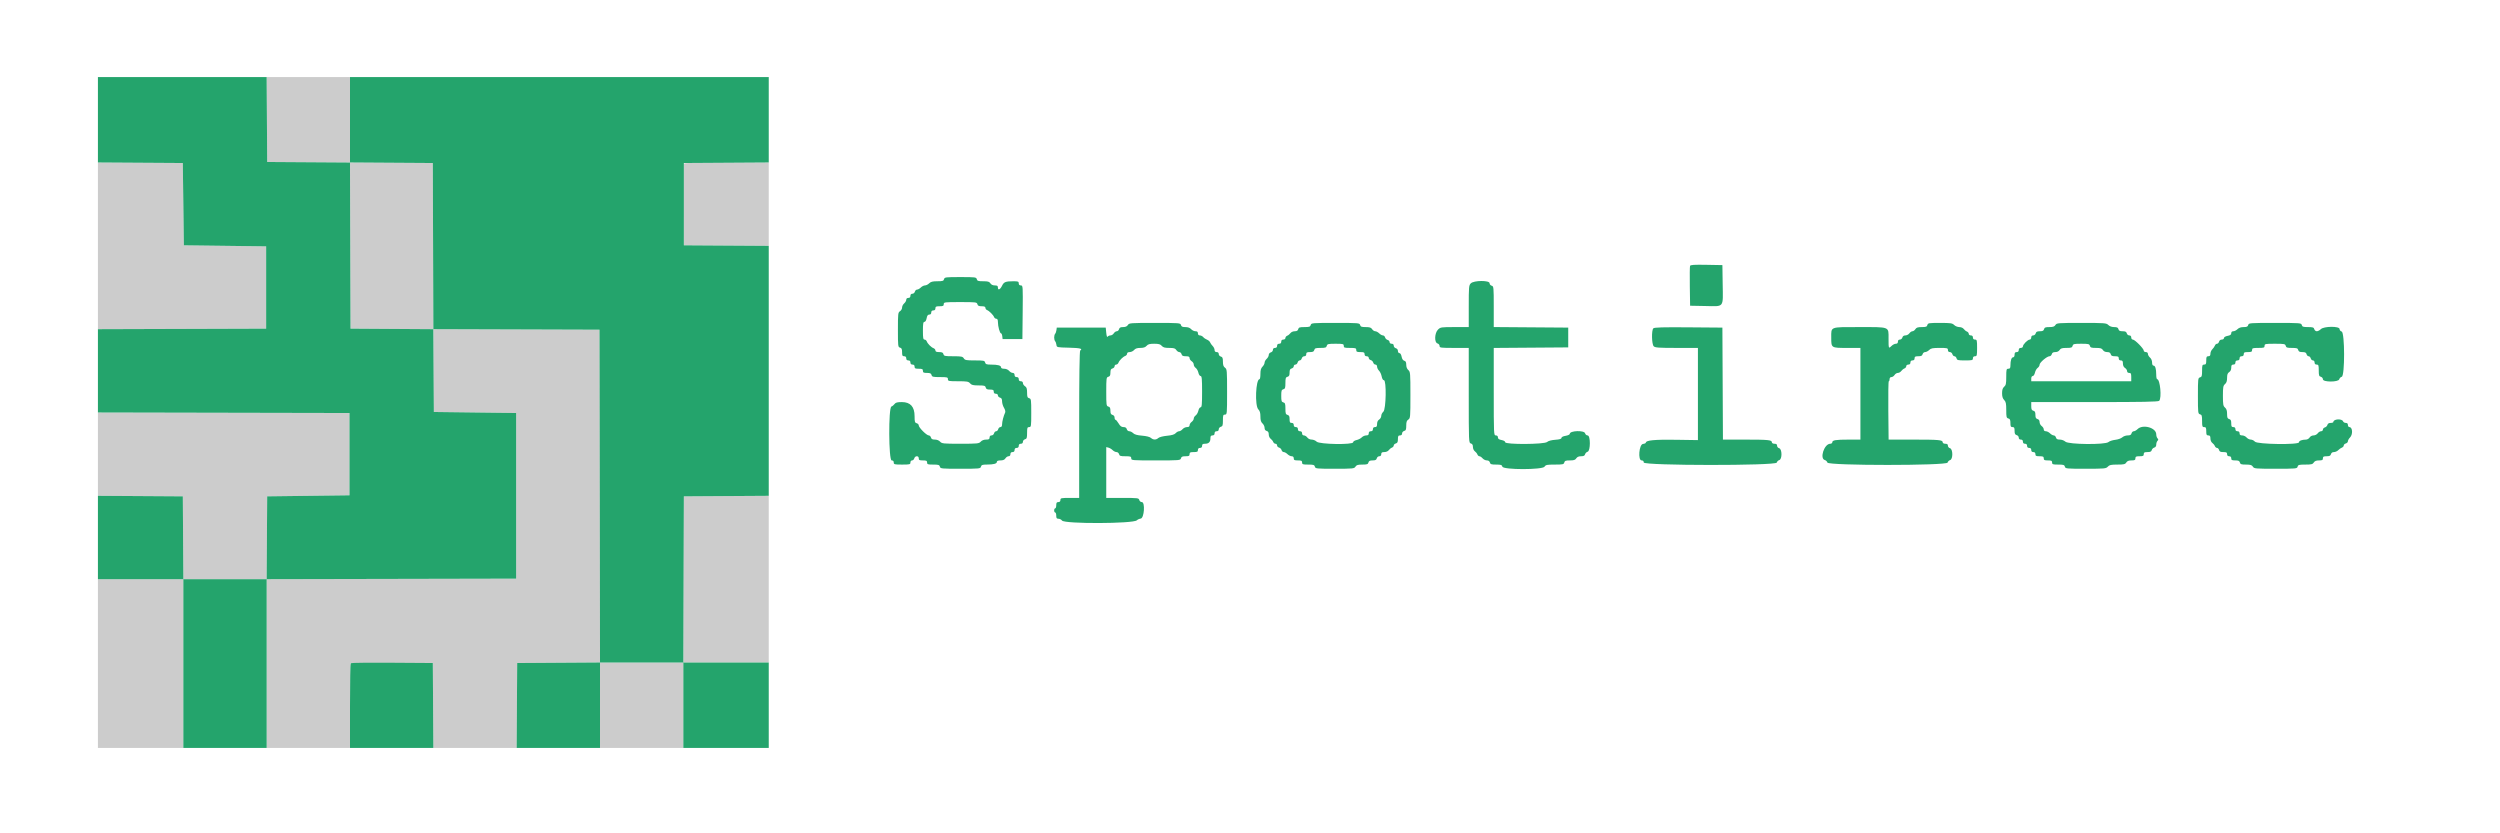 <?xml version="1.0" encoding="UTF-8"?>
<svg xmlns="http://www.w3.org/2000/svg" xmlns:xlink="http://www.w3.org/1999/xlink" id="svg" version="1.1" width="400" height="133.333" viewBox="0, 0, 400,133.333">
    <g id="svgg">
        <path id="path0" d="M42.706 19.125 L 42.750 25.917 49.374 25.960 L 55.998 26.004 56.041 39.294 L 56.083 52.583 62.706 52.627 L 69.330 52.670 69.373 59.294 L 69.417 65.917 76.000 66.000 L 82.583 66.083 82.583 79.333 L 82.583 92.583 62.623 92.626 L 42.663 92.668 42.706 86.042 L 42.750 79.417 49.333 79.333 L 55.917 79.250 55.917 72.667 L 55.917 66.083 35.792 66.041 L 15.667 65.999 15.667 72.664 L 15.667 79.330 22.458 79.373 L 29.250 79.417 29.294 86.042 L 29.337 92.667 22.502 92.667 L 15.667 92.667 15.667 106.167 L 15.667 119.667 22.500 119.667 L 29.333 119.667 29.333 106.167 L 29.333 92.667 36.000 92.667 L 42.667 92.667 42.667 106.167 L 42.667 119.667 49.331 119.667 L 55.996 119.667 56.040 112.875 L 56.083 106.083 62.667 106.083 L 69.250 106.083 69.294 112.875 L 69.337 119.667 76.000 119.667 L 82.663 119.667 82.706 112.875 L 82.750 106.083 89.375 106.040 L 96.000 105.996 96.000 112.831 L 96.000 119.667 102.667 119.667 L 109.333 119.667 109.333 112.833 L 109.333 106.000 116.167 106.000 L 123.000 106.000 123.000 92.665 L 123.000 79.330 116.208 79.373 L 109.417 79.417 109.374 92.708 L 109.331 106.000 102.666 106.000 L 96.001 106.000 95.959 79.375 L 95.917 52.750 82.626 52.707 L 69.335 52.665 69.293 39.374 L 69.250 26.083 62.625 26.040 L 56.000 25.996 56.000 19.165 L 56.000 12.333 49.331 12.333 L 42.663 12.333 42.706 19.125 M15.667 39.332 L 15.667 52.669 29.125 52.626 L 42.583 52.583 42.583 46.000 L 42.583 39.417 36.000 39.333 L 29.417 39.250 29.333 32.667 L 29.250 26.083 22.458 26.040 L 15.667 25.996 15.667 39.332 M109.409 26.209 C 109.365 26.324,109.349 29.305,109.373 32.834 L 109.417 39.250 116.208 39.294 L 123.000 39.337 123.000 32.669 L 123.000 26.000 116.245 26.000 C 110.986 26.000,109.472 26.046,109.409 26.209 " stroke="none" fill="#cccccc" fill-rule="evenodd" />
        <path id="path1" d="M15.667 19.165 L 15.667 25.996 22.458 26.040 L 29.250 26.083 29.333 32.667 L 29.417 39.250 36.000 39.333 L 42.583 39.417 42.583 46.000 L 42.583 52.583 29.125 52.626 L 15.667 52.669 15.667 59.334 L 15.667 65.999 35.792 66.041 L 55.917 66.083 55.917 72.667 L 55.917 79.250 49.333 79.333 L 42.750 79.417 42.706 86.042 L 42.663 92.667 36.000 92.667 L 29.337 92.667 29.294 86.042 L 29.250 79.417 22.458 79.373 L 15.667 79.330 15.667 85.998 L 15.667 92.667 22.500 92.667 L 29.333 92.667 29.333 106.167 L 29.333 119.667 36.000 119.667 L 42.667 119.667 42.667 106.167 L 42.667 92.668 62.625 92.626 L 82.583 92.583 82.583 79.333 L 82.583 66.083 76.000 66.000 L 69.417 65.917 69.373 59.291 L 69.330 52.665 82.623 52.707 L 95.917 52.750 95.959 79.373 L 96.001 105.996 89.376 106.040 L 82.750 106.083 82.706 112.875 L 82.663 119.667 89.331 119.667 L 96.000 119.667 96.000 112.833 L 96.000 106.000 102.667 106.000 L 109.333 106.000 109.333 112.833 L 109.333 119.667 116.167 119.667 L 123.000 119.667 123.000 112.833 L 123.000 106.000 116.166 106.000 L 109.331 106.000 109.374 92.708 L 109.417 79.417 116.208 79.373 L 123.000 79.330 123.000 59.333 L 123.000 39.337 116.208 39.294 L 109.417 39.250 109.417 32.667 L 109.417 26.083 116.208 26.040 L 123.000 25.996 123.000 19.165 L 123.000 12.333 89.500 12.333 L 56.000 12.333 56.000 19.169 L 56.000 26.004 49.375 25.960 L 42.750 25.917 42.706 19.125 L 42.663 12.333 29.165 12.333 L 15.667 12.333 15.667 19.165 M69.293 39.377 L 69.335 52.670 62.709 52.627 L 56.083 52.583 56.041 39.290 L 55.998 25.996 62.624 26.040 L 69.250 26.083 69.293 39.377 M270.409 42.543 C 270.363 42.663,270.346 44.146,270.371 45.839 L 270.417 48.917 272.851 48.963 C 275.923 49.021,275.686 49.318,275.629 45.478 L 275.583 42.417 273.038 42.371 C 271.062 42.335,270.474 42.373,270.409 42.543 M151.048 44.667 C 150.974 44.952,150.821 45.000,149.981 45.000 C 149.222 45.000,148.924 45.076,148.667 45.333 C 148.483 45.517,148.183 45.667,148.000 45.667 C 147.817 45.667,147.517 45.817,147.333 46.000 C 147.150 46.183,146.880 46.333,146.734 46.333 C 146.588 46.333,146.430 46.483,146.382 46.667 C 146.333 46.851,146.154 47.000,145.981 47.000 C 145.778 47.000,145.667 47.118,145.667 47.333 C 145.667 47.556,145.556 47.667,145.333 47.667 C 145.125 47.667,145.000 47.778,145.000 47.963 C 145.000 48.126,144.850 48.388,144.667 48.545 C 144.483 48.702,144.333 49.000,144.333 49.208 C 144.333 49.416,144.183 49.680,144.000 49.795 C 143.688 49.989,143.667 50.183,143.667 52.767 C 143.667 55.391,143.684 55.536,144.000 55.618 C 144.261 55.687,144.333 55.846,144.333 56.353 C 144.333 56.889,144.391 57.000,144.667 57.000 C 144.889 57.000,145.000 57.111,145.000 57.333 C 145.000 57.556,145.111 57.667,145.333 57.667 C 145.556 57.667,145.667 57.778,145.667 58.000 C 145.667 58.222,145.778 58.333,146.000 58.333 C 146.222 58.333,146.333 58.444,146.333 58.667 C 146.333 58.944,146.444 59.000,147.000 59.000 C 147.556 59.000,147.667 59.056,147.667 59.333 C 147.667 59.609,147.778 59.667,148.314 59.667 C 148.821 59.667,148.980 59.739,149.048 60.000 C 149.126 60.296,149.276 60.333,150.401 60.333 C 151.556 60.333,151.667 60.363,151.667 60.667 C 151.667 60.977,151.778 61.000,153.296 61.000 C 154.720 61.000,154.962 61.042,155.211 61.333 C 155.441 61.602,155.703 61.667,156.562 61.667 C 157.488 61.667,157.639 61.711,157.715 62.000 C 157.782 62.255,157.942 62.333,158.401 62.333 C 158.889 62.333,159.000 62.395,159.000 62.667 C 159.000 62.889,159.111 63.000,159.333 63.000 C 159.527 63.000,159.667 63.111,159.667 63.266 C 159.667 63.412,159.817 63.570,160.000 63.618 C 160.244 63.682,160.334 63.846,160.334 64.228 C 160.335 64.515,160.473 64.975,160.641 65.250 C 160.815 65.535,160.895 65.858,160.827 66.000 C 160.578 66.520,160.333 67.457,160.333 67.887 C 160.333 68.184,160.245 68.333,160.068 68.333 C 159.922 68.333,159.763 68.483,159.715 68.667 C 159.667 68.850,159.517 69.000,159.382 69.000 C 159.246 69.000,159.096 69.150,159.048 69.333 C 159.000 69.518,158.821 69.667,158.647 69.667 C 158.444 69.667,158.333 69.785,158.333 70.000 C 158.333 70.267,158.222 70.333,157.776 70.333 C 157.430 70.333,157.104 70.460,156.917 70.667 C 156.637 70.976,156.403 71.000,153.667 71.000 C 150.930 71.000,150.697 70.976,150.417 70.667 C 150.234 70.464,149.903 70.333,149.577 70.333 C 149.179 70.333,149.016 70.246,148.952 70.000 C 148.904 69.817,148.745 69.667,148.599 69.667 C 148.254 69.667,147.000 68.413,147.000 68.068 C 147.000 67.922,146.850 67.763,146.667 67.715 C 146.379 67.640,146.333 67.488,146.333 66.594 C 146.333 65.075,145.666 64.333,144.297 64.333 C 143.575 64.333,143.301 64.405,143.134 64.636 C 143.015 64.802,142.785 64.988,142.625 65.047 C 142.140 65.228,142.180 73.667,142.667 73.667 C 142.889 73.667,143.000 73.778,143.000 74.000 C 143.000 74.306,143.111 74.333,144.333 74.333 C 145.556 74.333,145.667 74.306,145.667 74.000 C 145.667 73.806,145.778 73.667,145.932 73.667 C 146.078 73.667,146.237 73.517,146.285 73.333 C 146.333 73.149,146.512 73.000,146.686 73.000 C 146.889 73.000,147.000 73.118,147.000 73.333 C 147.000 73.611,147.111 73.667,147.667 73.667 C 148.222 73.667,148.333 73.722,148.333 74.000 C 148.333 74.296,148.444 74.333,149.314 74.333 C 150.154 74.333,150.307 74.381,150.382 74.667 C 150.465 74.985,150.609 75.000,153.667 75.000 C 156.724 75.000,156.868 74.985,156.952 74.667 C 157.024 74.388,157.180 74.333,157.894 74.331 C 158.985 74.328,159.500 74.189,159.500 73.897 C 159.500 73.745,159.698 73.667,160.082 73.667 C 160.483 73.667,160.728 73.563,160.872 73.333 C 160.987 73.150,161.212 73.000,161.373 73.000 C 161.556 73.000,161.667 72.874,161.667 72.667 C 161.667 72.444,161.778 72.333,162.000 72.333 C 162.222 72.333,162.333 72.222,162.333 72.000 C 162.333 71.778,162.444 71.667,162.667 71.667 C 162.889 71.667,163.000 71.556,163.000 71.333 C 163.000 71.111,163.111 71.000,163.333 71.000 C 163.549 71.000,163.667 70.889,163.667 70.686 C 163.667 70.512,163.816 70.333,164.000 70.285 C 164.283 70.211,164.333 70.058,164.333 69.266 C 164.333 68.444,164.373 68.333,164.667 68.333 C 164.984 68.333,165.000 68.222,165.000 66.068 C 165.000 63.942,164.979 63.797,164.667 63.715 C 164.391 63.643,164.333 63.488,164.333 62.815 C 164.333 62.183,164.259 61.957,164.000 61.795 C 163.817 61.680,163.667 61.455,163.667 61.293 C 163.667 61.111,163.540 61.000,163.333 61.000 C 163.111 61.000,163.000 60.889,163.000 60.667 C 163.000 60.444,162.889 60.333,162.667 60.333 C 162.444 60.333,162.333 60.222,162.333 60.000 C 162.333 59.792,162.222 59.667,162.037 59.667 C 161.874 59.667,161.612 59.517,161.455 59.333 C 161.287 59.137,160.964 59.000,160.668 59.000 C 160.352 59.000,160.167 58.915,160.167 58.769 C 160.167 58.478,159.651 58.339,158.561 58.336 C 157.847 58.334,157.691 58.278,157.618 58.000 C 157.539 57.697,157.391 57.667,155.972 57.667 C 154.594 57.667,154.389 57.628,154.205 57.333 C 154.023 57.041,153.817 57.000,152.518 57.000 C 151.179 57.000,151.031 56.968,150.952 56.667 C 150.885 56.411,150.724 56.333,150.266 56.333 C 149.839 56.333,149.667 56.260,149.667 56.078 C 149.667 55.938,149.535 55.775,149.375 55.716 C 149.000 55.579,148.421 55.000,148.284 54.625 C 148.225 54.465,148.062 54.333,147.922 54.333 C 147.713 54.333,147.667 54.078,147.667 52.917 C 147.667 51.788,147.716 51.500,147.909 51.500 C 148.054 51.500,148.195 51.266,148.261 50.917 C 148.340 50.495,148.457 50.333,148.685 50.333 C 148.889 50.333,149.000 50.216,149.000 50.000 C 149.000 49.778,149.111 49.667,149.333 49.667 C 149.556 49.667,149.667 49.556,149.667 49.333 C 149.667 49.056,149.778 49.000,150.333 49.000 C 150.889 49.000,151.000 48.944,151.000 48.667 C 151.000 48.347,151.111 48.333,153.647 48.333 C 156.154 48.333,156.299 48.351,156.382 48.667 C 156.448 48.922,156.609 49.000,157.068 49.000 C 157.494 49.000,157.667 49.073,157.667 49.255 C 157.667 49.396,157.787 49.557,157.933 49.613 C 158.277 49.745,158.922 50.390,159.054 50.733 C 159.110 50.880,159.271 51.000,159.411 51.000 C 159.588 51.000,159.667 51.167,159.668 51.542 C 159.669 52.238,159.972 53.333,160.163 53.333 C 160.245 53.333,160.335 53.540,160.364 53.792 L 160.417 54.250 162.000 54.250 L 163.583 54.250 163.628 49.958 C 163.671 45.751,163.666 45.667,163.336 45.667 C 163.111 45.667,163.000 45.556,163.000 45.333 C 163.000 45.042,162.890 45.000,162.125 45.002 C 160.896 45.005,160.618 45.115,160.333 45.711 C 160.034 46.336,159.667 46.503,159.667 46.014 C 159.667 45.739,159.562 45.667,159.168 45.667 C 158.850 45.667,158.594 45.546,158.461 45.333 C 158.293 45.064,158.073 45.000,157.313 45.000 C 156.512 45.000,156.359 44.950,156.285 44.667 C 156.203 44.352,156.058 44.333,153.667 44.333 C 151.276 44.333,151.131 44.352,151.048 44.667 M235.333 45.333 C 235.022 45.644,235.000 45.889,235.000 49.000 L 235.000 52.333 232.742 52.333 C 230.568 52.333,230.470 52.348,230.076 52.742 C 229.523 53.295,229.471 54.813,230.000 54.952 C 230.184 55.000,230.333 55.179,230.333 55.353 C 230.333 55.645,230.493 55.667,232.667 55.667 L 235.000 55.667 235.000 63.266 C 235.000 70.724,235.006 70.866,235.333 70.952 C 235.567 71.013,235.667 71.179,235.667 71.510 C 235.667 71.774,235.800 72.077,235.969 72.199 C 236.136 72.319,236.321 72.548,236.381 72.708 C 236.441 72.869,236.588 73.000,236.708 73.000 C 236.828 73.000,237.054 73.150,237.211 73.333 C 237.368 73.517,237.676 73.667,237.896 73.667 C 238.154 73.667,238.325 73.784,238.382 74.000 C 238.455 74.282,238.609 74.333,239.382 74.333 C 240.154 74.333,240.308 74.385,240.382 74.667 C 240.517 75.184,246.805 75.184,247.128 74.667 C 247.310 74.375,247.517 74.333,248.767 74.333 C 250.058 74.333,250.206 74.301,250.285 74.000 C 250.357 73.724,250.512 73.667,251.185 73.667 C 251.817 73.667,252.043 73.593,252.205 73.333 C 252.346 73.108,252.594 73.000,252.972 73.000 C 253.382 73.000,253.553 72.915,253.614 72.682 C 253.660 72.507,253.841 72.327,254.015 72.281 C 254.495 72.156,254.499 69.667,254.019 69.667 C 253.846 69.667,253.667 69.518,253.618 69.333 C 253.483 68.816,251.167 68.893,251.167 69.415 C 251.167 69.530,250.867 69.672,250.500 69.731 C 250.099 69.795,249.833 69.928,249.833 70.065 C 249.833 70.225,249.534 70.315,248.840 70.365 C 248.226 70.410,247.727 70.545,247.535 70.719 C 247.099 71.113,240.833 71.149,240.833 70.758 C 240.833 70.612,240.599 70.471,240.250 70.406 C 239.828 70.326,239.667 70.209,239.667 69.981 C 239.667 69.778,239.549 69.667,239.333 69.667 C 239.005 69.667,239.000 69.556,239.000 62.669 L 239.000 55.671 244.958 55.627 L 250.917 55.583 250.917 54.000 L 250.917 52.417 244.958 52.373 L 239.000 52.329 239.000 49.066 C 239.000 45.942,238.986 45.798,238.667 45.715 C 238.482 45.667,238.333 45.488,238.333 45.314 C 238.333 44.831,235.820 44.847,235.333 45.333 M180.461 52.000 C 180.320 52.226,180.073 52.333,179.694 52.333 C 179.276 52.333,179.114 52.417,179.048 52.667 C 179.000 52.850,178.838 53.000,178.687 53.000 C 178.537 53.000,178.320 53.150,178.205 53.333 C 178.091 53.517,177.852 53.667,177.675 53.667 C 177.498 53.667,177.292 53.760,177.218 53.875 C 177.136 54.002,177.051 53.759,177.000 53.250 L 176.917 52.417 173.000 52.417 L 169.083 52.417 169.028 52.833 C 168.997 53.063,168.903 53.321,168.819 53.408 C 168.735 53.495,168.667 53.762,168.667 54.000 C 168.667 54.238,168.735 54.505,168.819 54.592 C 168.903 54.679,168.997 54.938,169.028 55.167 C 169.083 55.581,169.093 55.584,171.042 55.630 C 172.820 55.673,173.301 55.795,172.833 56.083 C 172.725 56.150,172.667 60.280,172.667 67.927 L 172.667 79.667 171.167 79.667 C 169.778 79.667,169.667 79.691,169.667 80.000 C 169.667 80.222,169.556 80.333,169.333 80.333 C 169.074 80.333,169.000 80.444,169.000 80.833 C 169.000 81.108,168.925 81.333,168.833 81.333 C 168.742 81.333,168.667 81.483,168.667 81.667 C 168.667 81.850,168.742 82.000,168.833 82.000 C 168.925 82.000,169.000 82.225,169.000 82.500 C 169.000 82.900,169.071 83.000,169.357 83.000 C 169.553 83.000,169.809 83.131,169.926 83.292 C 170.328 83.841,181.340 83.803,181.893 83.250 C 182.014 83.129,182.294 83.005,182.515 82.973 C 183.076 82.894,183.249 80.333,182.693 80.333 C 182.512 80.333,182.334 80.188,182.285 80.000 C 182.203 79.685,182.058 79.667,179.599 79.667 L 177.000 79.667 177.000 75.599 L 177.000 71.531 177.360 71.625 C 177.557 71.677,177.857 71.857,178.026 72.026 C 178.195 72.195,178.475 72.333,178.647 72.333 C 178.821 72.333,179.000 72.482,179.048 72.667 C 179.122 72.950,179.276 73.000,180.068 73.000 C 180.889 73.000,181.000 73.040,181.000 73.333 C 181.000 73.657,181.111 73.667,184.932 73.667 C 188.724 73.667,188.868 73.655,188.952 73.333 C 189.020 73.072,189.179 73.000,189.686 73.000 C 190.222 73.000,190.333 72.943,190.333 72.667 C 190.333 72.389,190.444 72.333,191.000 72.333 C 191.556 72.333,191.667 72.278,191.667 72.000 C 191.667 71.778,191.778 71.667,192.000 71.667 C 192.222 71.667,192.333 71.556,192.333 71.333 C 192.333 71.079,192.444 71.000,192.800 71.000 C 193.392 71.000,193.667 70.726,193.667 70.133 C 193.667 69.778,193.746 69.667,194.000 69.667 C 194.222 69.667,194.333 69.556,194.333 69.333 C 194.333 69.111,194.444 69.000,194.667 69.000 C 194.882 69.000,195.000 68.889,195.000 68.686 C 195.000 68.512,195.149 68.333,195.333 68.285 C 195.617 68.211,195.667 68.058,195.667 67.266 C 195.667 66.444,195.706 66.333,196.000 66.333 C 196.323 66.333,196.333 66.222,196.333 62.703 C 196.333 59.265,196.316 59.061,196.000 58.833 C 195.754 58.656,195.667 58.402,195.667 57.864 C 195.667 57.276,195.603 57.119,195.333 57.048 C 195.149 57.000,195.000 56.821,195.000 56.647 C 195.000 56.444,194.882 56.333,194.667 56.333 C 194.444 56.333,194.333 56.222,194.333 56.000 C 194.333 55.817,194.196 55.530,194.029 55.362 C 193.862 55.195,193.676 54.931,193.617 54.776 C 193.557 54.622,193.335 54.429,193.122 54.348 C 192.910 54.267,192.636 54.081,192.514 53.934 C 192.392 53.787,192.152 53.667,191.980 53.667 C 191.778 53.667,191.667 53.548,191.667 53.333 C 191.667 53.095,191.556 53.000,191.276 53.000 C 191.061 53.000,190.749 52.850,190.583 52.667 C 190.384 52.447,190.070 52.333,189.660 52.333 C 189.179 52.333,189.019 52.258,188.952 52.000 C 188.868 51.678,188.724 51.667,184.767 51.667 C 180.850 51.667,180.660 51.681,180.461 52.000 M209.715 52.000 C 209.641 52.282,209.488 52.333,208.715 52.333 C 207.942 52.333,207.789 52.385,207.715 52.667 C 207.654 52.901,207.488 53.000,207.157 53.000 C 206.893 53.000,206.590 53.133,206.468 53.303 C 206.348 53.469,206.119 53.654,205.958 53.714 C 205.798 53.774,205.667 53.938,205.667 54.078 C 205.667 54.222,205.522 54.333,205.333 54.333 C 205.111 54.333,205.000 54.444,205.000 54.667 C 205.000 54.889,204.889 55.000,204.667 55.000 C 204.444 55.000,204.333 55.111,204.333 55.333 C 204.333 55.556,204.222 55.667,204.000 55.667 C 203.785 55.667,203.667 55.778,203.667 55.981 C 203.667 56.154,203.518 56.333,203.333 56.382 C 203.145 56.431,203.000 56.609,203.000 56.792 C 203.000 56.970,202.850 57.251,202.667 57.417 C 202.483 57.583,202.333 57.857,202.333 58.026 C 202.333 58.195,202.183 58.483,202.000 58.667 C 201.756 58.911,201.667 59.222,201.667 59.833 C 201.667 60.292,201.604 60.667,201.527 60.667 C 200.916 60.667,200.746 64.912,201.333 65.500 C 201.575 65.742,201.667 66.056,201.667 66.641 C 201.667 67.237,201.754 67.527,202.000 67.750 C 202.183 67.916,202.333 68.235,202.333 68.458 C 202.333 68.724,202.448 68.895,202.667 68.952 C 202.901 69.013,203.000 69.179,203.000 69.510 C 203.000 69.774,203.133 70.077,203.303 70.199 C 203.469 70.319,203.654 70.548,203.714 70.708 C 203.774 70.869,203.938 71.000,204.078 71.000 C 204.218 71.000,204.333 71.120,204.333 71.266 C 204.333 71.412,204.476 71.569,204.651 71.614 C 204.826 71.660,205.007 71.841,205.052 72.015 C 205.098 72.190,205.255 72.333,205.401 72.333 C 205.547 72.333,205.817 72.483,206.000 72.667 C 206.183 72.850,206.483 73.000,206.667 73.000 C 206.889 73.000,207.000 73.111,207.000 73.333 C 207.000 73.611,207.111 73.667,207.667 73.667 C 208.222 73.667,208.333 73.722,208.333 74.000 C 208.333 74.296,208.444 74.333,209.314 74.333 C 210.154 74.333,210.307 74.381,210.382 74.667 C 210.465 74.985,210.609 75.000,213.566 75.000 C 216.483 75.000,216.676 74.981,216.872 74.667 C 217.038 74.401,217.261 74.333,217.972 74.333 C 218.724 74.333,218.878 74.281,218.952 74.000 C 219.018 73.747,219.179 73.667,219.618 73.667 C 220.058 73.667,220.219 73.586,220.285 73.333 C 220.333 73.149,220.512 73.000,220.686 73.000 C 220.889 73.000,221.000 72.882,221.000 72.667 C 221.000 72.409,221.111 72.333,221.491 72.333 C 221.773 72.333,222.073 72.205,222.199 72.031 C 222.319 71.864,222.548 71.679,222.708 71.619 C 222.869 71.559,223.000 71.404,223.000 71.275 C 223.000 71.145,223.150 71.000,223.333 70.952 C 223.589 70.885,223.667 70.724,223.667 70.266 C 223.667 69.778,223.729 69.667,224.000 69.667 C 224.215 69.667,224.333 69.556,224.333 69.353 C 224.333 69.179,224.482 69.000,224.667 68.952 C 224.939 68.881,225.000 68.724,225.000 68.100 C 225.000 67.517,225.079 67.287,225.333 67.128 C 225.650 66.930,225.667 66.739,225.667 63.208 C 225.667 59.703,225.648 59.481,225.333 59.211 C 225.122 59.031,225.000 58.720,225.000 58.364 C 225.000 57.952,224.916 57.780,224.682 57.719 C 224.480 57.666,224.326 57.430,224.258 57.068 C 224.195 56.731,224.053 56.500,223.909 56.500 C 223.774 56.500,223.667 56.345,223.667 56.151 C 223.667 55.942,223.533 55.767,223.333 55.715 C 223.149 55.667,223.000 55.488,223.000 55.314 C 223.000 55.111,222.882 55.000,222.667 55.000 C 222.473 55.000,222.333 54.889,222.333 54.734 C 222.333 54.588,222.190 54.431,222.015 54.386 C 221.841 54.340,221.660 54.159,221.614 53.985 C 221.569 53.810,221.412 53.667,221.266 53.667 C 221.120 53.667,220.850 53.517,220.667 53.333 C 220.483 53.150,220.201 53.000,220.040 53.000 C 219.879 53.000,219.653 52.850,219.539 52.667 C 219.377 52.407,219.150 52.333,218.518 52.333 C 217.846 52.333,217.691 52.276,217.618 52.000 C 217.534 51.679,217.391 51.667,213.667 51.667 C 209.942 51.667,209.799 51.679,209.715 52.000 M308.382 52.000 C 308.309 52.276,308.154 52.333,307.482 52.333 C 306.850 52.333,306.623 52.407,306.461 52.667 C 306.347 52.850,306.138 53.000,305.997 53.000 C 305.856 53.000,305.632 53.150,305.500 53.333 C 305.368 53.517,305.082 53.667,304.864 53.667 C 304.609 53.667,304.438 53.785,304.382 54.000 C 304.333 54.184,304.154 54.333,303.981 54.333 C 303.778 54.333,303.667 54.451,303.667 54.667 C 303.667 54.889,303.556 55.000,303.333 55.000 C 303.150 55.000,302.850 55.150,302.667 55.333 C 302.177 55.823,302.167 55.799,302.167 54.173 C 302.167 52.227,302.438 52.333,297.461 52.333 C 292.742 52.333,293.000 52.237,293.000 54.000 C 293.000 55.683,292.975 55.667,295.533 55.667 L 297.667 55.667 297.667 63.000 L 297.667 70.333 295.792 70.336 C 293.710 70.338,293.167 70.428,293.167 70.769 C 293.167 70.896,293.020 71.000,292.841 71.000 C 291.877 71.000,291.097 73.382,291.985 73.614 C 292.159 73.660,292.340 73.841,292.386 74.015 C 292.516 74.513,311.484 74.513,311.614 74.015 C 311.660 73.841,311.841 73.660,312.015 73.614 C 312.497 73.488,312.483 71.841,312.000 71.715 C 311.816 71.667,311.667 71.488,311.667 71.314 C 311.667 71.090,311.547 71.000,311.250 71.000 C 311.006 71.000,310.833 70.904,310.833 70.769 C 310.833 70.390,310.266 70.338,306.130 70.336 L 302.177 70.333 302.130 65.667 C 302.104 63.100,302.140 61.000,302.208 61.000 C 302.277 61.000,302.333 60.850,302.333 60.667 C 302.333 60.460,302.444 60.333,302.627 60.333 C 302.788 60.333,303.013 60.183,303.128 60.000 C 303.242 59.817,303.481 59.667,303.659 59.667 C 303.836 59.667,304.079 59.530,304.199 59.364 C 304.319 59.198,304.548 59.012,304.708 58.953 C 304.869 58.893,305.000 58.729,305.000 58.589 C 305.000 58.444,305.145 58.333,305.333 58.333 C 305.556 58.333,305.667 58.222,305.667 58.000 C 305.667 57.778,305.778 57.667,306.000 57.667 C 306.222 57.667,306.333 57.556,306.333 57.333 C 306.333 57.062,306.444 57.000,306.932 57.000 C 307.391 57.000,307.552 56.922,307.618 56.667 C 307.667 56.482,307.846 56.333,308.019 56.333 C 308.192 56.333,308.483 56.183,308.667 56.000 C 308.944 55.722,309.222 55.667,310.333 55.667 C 311.556 55.667,311.667 55.694,311.667 56.000 C 311.667 56.215,311.778 56.333,311.981 56.333 C 312.154 56.333,312.333 56.482,312.382 56.667 C 312.430 56.850,312.580 57.000,312.715 57.000 C 312.850 57.000,313.000 57.150,313.048 57.333 C 313.126 57.630,313.276 57.667,314.401 57.667 C 315.556 57.667,315.667 57.637,315.667 57.333 C 315.667 57.111,315.778 57.000,316.000 57.000 C 316.306 57.000,316.333 56.889,316.333 55.667 C 316.333 54.444,316.306 54.333,316.000 54.333 C 315.778 54.333,315.667 54.222,315.667 54.000 C 315.667 53.778,315.556 53.667,315.333 53.667 C 315.145 53.667,315.000 53.556,315.000 53.411 C 315.000 53.271,314.869 53.107,314.708 53.047 C 314.548 52.988,314.319 52.802,314.199 52.636 C 314.073 52.461,313.773 52.333,313.491 52.333 C 313.221 52.333,312.850 52.183,312.667 52.000 C 312.372 51.705,312.111 51.667,310.401 51.667 C 308.609 51.667,308.462 51.691,308.382 52.000 M328.872 52.000 C 328.713 52.255,328.483 52.333,327.900 52.333 C 327.276 52.333,327.119 52.394,327.048 52.667 C 326.982 52.919,326.821 53.000,326.382 53.000 C 325.942 53.000,325.781 53.081,325.715 53.333 C 325.667 53.518,325.488 53.667,325.314 53.667 C 325.111 53.667,325.000 53.785,325.000 54.000 C 325.000 54.183,324.891 54.333,324.758 54.333 C 324.444 54.333,323.667 55.110,323.667 55.424 C 323.667 55.558,323.517 55.667,323.333 55.667 C 323.111 55.667,323.000 55.778,323.000 56.000 C 323.000 56.222,322.889 56.333,322.667 56.333 C 322.422 56.333,322.333 56.444,322.333 56.750 C 322.333 56.994,322.238 57.167,322.103 57.167 C 321.840 57.167,321.672 57.667,321.669 58.458 C 321.667 58.888,321.598 59.000,321.333 59.000 C 321.029 59.000,321.000 59.111,321.000 60.296 C 321.000 61.386,320.947 61.638,320.667 61.878 C 320.425 62.085,320.333 62.370,320.333 62.915 C 320.333 63.444,320.432 63.765,320.667 64.000 C 320.941 64.275,321.000 64.556,321.000 65.599 C 321.000 66.724,321.037 66.874,321.333 66.952 C 321.594 67.020,321.667 67.179,321.667 67.686 C 321.667 68.222,321.724 68.333,322.000 68.333 C 322.271 68.333,322.333 68.444,322.333 68.932 C 322.333 69.391,322.411 69.552,322.667 69.618 C 322.851 69.667,323.000 69.846,323.000 70.019 C 323.000 70.222,323.118 70.333,323.333 70.333 C 323.556 70.333,323.667 70.444,323.667 70.667 C 323.667 70.889,323.778 71.000,324.000 71.000 C 324.222 71.000,324.333 71.111,324.333 71.333 C 324.333 71.556,324.444 71.667,324.667 71.667 C 324.889 71.667,325.000 71.778,325.000 72.000 C 325.000 72.222,325.111 72.333,325.333 72.333 C 325.556 72.333,325.667 72.444,325.667 72.667 C 325.667 72.944,325.778 73.000,326.333 73.000 C 326.889 73.000,327.000 73.056,327.000 73.333 C 327.000 73.611,327.111 73.667,327.667 73.667 C 328.222 73.667,328.333 73.722,328.333 74.000 C 328.333 74.296,328.444 74.333,329.314 74.333 C 330.154 74.333,330.307 74.381,330.382 74.667 C 330.465 74.986,330.609 75.000,333.709 75.000 C 336.737 75.000,336.968 74.978,337.250 74.667 C 337.499 74.391,337.763 74.333,338.774 74.333 C 339.817 74.333,340.028 74.284,340.205 74.000 C 340.354 73.763,340.594 73.667,341.040 73.667 C 341.556 73.667,341.667 73.608,341.667 73.333 C 341.667 73.056,341.778 73.000,342.333 73.000 C 342.889 73.000,343.000 72.944,343.000 72.667 C 343.000 72.395,343.111 72.333,343.599 72.333 C 344.048 72.333,344.219 72.254,344.281 72.015 C 344.327 71.841,344.507 71.660,344.682 71.614 C 344.883 71.562,345.000 71.385,345.000 71.132 C 345.000 70.913,345.090 70.643,345.200 70.533 C 345.356 70.378,345.356 70.289,345.200 70.133 C 345.090 70.023,345.000 69.736,345.000 69.496 C 345.000 68.427,342.838 67.829,342.000 68.667 C 341.817 68.850,341.547 69.000,341.401 69.000 C 341.255 69.000,341.096 69.150,341.048 69.333 C 340.984 69.579,340.821 69.667,340.429 69.667 C 340.136 69.667,339.748 69.805,339.566 69.974 C 339.384 70.144,338.879 70.322,338.444 70.371 C 338.009 70.420,337.519 70.582,337.355 70.730 C 336.856 71.182,330.956 71.127,330.462 70.667 C 330.259 70.478,329.873 70.333,329.571 70.333 C 329.179 70.333,329.016 70.246,328.952 70.000 C 328.904 69.817,328.745 69.667,328.599 69.667 C 328.453 69.667,328.183 69.517,328.000 69.333 C 327.817 69.150,327.517 69.000,327.333 69.000 C 327.125 69.000,327.000 68.889,327.000 68.703 C 327.000 68.540,326.850 68.299,326.667 68.167 C 326.483 68.035,326.333 67.748,326.333 67.531 C 326.333 67.276,326.215 67.105,326.000 67.048 C 325.747 66.982,325.667 66.821,325.667 66.382 C 325.667 65.942,325.586 65.781,325.333 65.715 C 325.072 65.647,325.000 65.488,325.000 64.981 L 325.000 64.333 335.133 64.333 C 342.793 64.333,345.315 64.285,345.467 64.133 C 345.904 63.696,345.619 60.667,345.140 60.667 C 345.063 60.667,344.999 60.348,344.998 59.958 C 344.995 59.009,344.843 58.500,344.564 58.500 C 344.419 58.500,344.333 58.314,344.333 57.998 C 344.333 57.703,344.196 57.379,344.000 57.211 C 343.817 57.054,343.667 56.793,343.667 56.630 C 343.667 56.444,343.542 56.333,343.333 56.333 C 343.150 56.333,343.000 56.228,343.000 56.099 C 343.000 55.777,341.574 54.333,341.256 54.333 C 341.111 54.333,341.000 54.189,341.000 54.000 C 341.000 53.785,340.889 53.667,340.686 53.667 C 340.512 53.667,340.333 53.518,340.285 53.333 C 340.219 53.081,340.058 53.000,339.618 53.000 C 339.179 53.000,339.018 52.919,338.952 52.667 C 338.885 52.411,338.724 52.333,338.266 52.333 C 337.889 52.333,337.543 52.210,337.333 52.000 C 337.019 51.685,336.778 51.667,333.040 51.667 C 329.261 51.667,329.071 51.682,328.872 52.000 M359.715 52.000 C 359.647 52.261,359.488 52.333,358.981 52.333 C 358.556 52.333,358.219 52.448,358.000 52.667 C 357.817 52.850,357.517 53.000,357.333 53.000 C 357.118 53.000,357.000 53.111,357.000 53.315 C 357.000 53.543,356.839 53.660,356.417 53.739 C 356.067 53.805,355.833 53.946,355.833 54.091 C 355.833 54.226,355.679 54.333,355.484 54.333 C 355.276 54.333,355.100 54.467,355.048 54.667 C 355.000 54.850,354.855 55.000,354.725 55.000 C 354.596 55.000,354.442 55.131,354.385 55.292 C 354.327 55.452,354.142 55.718,353.973 55.881 C 353.805 56.045,353.667 56.364,353.667 56.590 C 353.667 56.889,353.576 57.000,353.333 57.000 C 353.056 57.000,353.000 57.111,353.000 57.667 C 353.000 58.222,352.944 58.333,352.667 58.333 C 352.371 58.333,352.333 58.444,352.333 59.314 C 352.333 60.154,352.286 60.307,352.000 60.382 C 351.683 60.465,351.667 60.609,351.667 63.333 C 351.667 66.058,351.683 66.202,352.000 66.285 C 352.286 66.360,352.333 66.512,352.333 67.353 C 352.333 68.222,352.371 68.333,352.667 68.333 C 352.944 68.333,353.000 68.444,353.000 69.000 C 353.000 69.556,353.056 69.667,353.333 69.667 C 353.591 69.667,353.667 69.778,353.667 70.157 C 353.667 70.440,353.795 70.740,353.969 70.866 C 354.136 70.985,354.321 71.215,354.381 71.375 C 354.441 71.535,354.596 71.667,354.725 71.667 C 354.855 71.667,355.000 71.817,355.048 72.000 C 355.115 72.255,355.276 72.333,355.734 72.333 C 356.222 72.333,356.333 72.395,356.333 72.667 C 356.333 72.889,356.444 73.000,356.667 73.000 C 356.889 73.000,357.000 73.111,357.000 73.333 C 357.000 73.609,357.111 73.667,357.647 73.667 C 358.154 73.667,358.313 73.739,358.382 74.000 C 358.455 74.281,358.609 74.333,359.361 74.333 C 360.073 74.333,360.295 74.401,360.461 74.667 C 360.659 74.982,360.850 75.000,364.100 75.000 C 367.391 75.000,367.535 74.986,367.618 74.667 C 367.695 74.374,367.846 74.333,368.851 74.333 C 369.817 74.333,370.030 74.281,370.205 74.000 C 370.354 73.763,370.594 73.667,371.040 73.667 C 371.556 73.667,371.667 73.608,371.667 73.333 C 371.667 73.062,371.778 73.000,372.266 73.000 C 372.724 73.000,372.885 72.922,372.952 72.667 C 373.008 72.453,373.179 72.333,373.430 72.333 C 373.645 72.333,373.955 72.195,374.119 72.027 C 374.282 71.858,374.548 71.673,374.708 71.615 C 374.869 71.558,375.000 71.404,375.000 71.275 C 375.000 71.145,375.150 71.000,375.333 70.952 C 375.517 70.904,375.667 70.745,375.667 70.599 C 375.667 70.453,375.817 70.183,376.000 70.000 C 376.488 69.512,376.417 68.333,375.899 68.333 C 375.771 68.333,375.667 68.183,375.667 68.000 C 375.667 67.776,375.556 67.667,375.328 67.667 C 375.142 67.667,374.947 67.557,374.896 67.423 C 374.711 66.940,373.333 67.031,373.333 67.527 C 373.333 67.604,373.139 67.667,372.901 67.667 C 372.616 67.667,372.440 67.775,372.386 67.985 C 372.340 68.159,372.159 68.340,371.985 68.386 C 371.810 68.431,371.667 68.588,371.667 68.734 C 371.667 68.880,371.533 69.000,371.370 69.000 C 371.207 69.000,370.965 69.150,370.833 69.333 C 370.701 69.517,370.403 69.667,370.170 69.667 C 369.927 69.667,369.658 69.809,369.539 70.000 C 369.424 70.183,369.162 70.334,368.957 70.336 C 368.322 70.339,367.833 70.528,367.833 70.769 C 367.833 71.195,361.158 71.098,360.789 70.667 C 360.632 70.483,360.332 70.333,360.122 70.333 C 359.912 70.333,359.612 70.183,359.455 70.000 C 359.298 69.817,358.982 69.667,358.752 69.667 C 358.444 69.667,358.333 69.578,358.333 69.333 C 358.333 69.111,358.222 69.000,358.000 69.000 C 357.778 69.000,357.667 68.889,357.667 68.667 C 357.667 68.444,357.556 68.333,357.333 68.333 C 357.062 68.333,357.000 68.222,357.000 67.734 C 357.000 67.276,356.922 67.115,356.667 67.048 C 356.397 66.978,356.333 66.821,356.333 66.229 C 356.333 65.703,356.239 65.416,356.000 65.211 C 355.710 64.963,355.667 64.720,355.667 63.333 C 355.667 61.947,355.710 61.704,356.000 61.455 C 356.237 61.253,356.333 60.964,356.333 60.458 C 356.333 59.927,356.418 59.694,356.667 59.539 C 356.879 59.406,357.000 59.150,357.000 58.832 C 357.000 58.444,357.074 58.333,357.333 58.333 C 357.556 58.333,357.667 58.222,357.667 58.000 C 357.667 57.778,357.778 57.667,358.000 57.667 C 358.222 57.667,358.333 57.556,358.333 57.333 C 358.333 57.111,358.444 57.000,358.667 57.000 C 358.889 57.000,359.000 56.889,359.000 56.667 C 359.000 56.389,359.111 56.333,359.667 56.333 C 360.222 56.333,360.333 56.278,360.333 56.000 C 360.333 55.704,360.444 55.667,361.333 55.667 C 362.222 55.667,362.333 55.630,362.333 55.333 C 362.333 55.022,362.444 55.000,363.981 55.000 C 365.488 55.000,365.635 55.028,365.715 55.333 C 365.789 55.615,365.942 55.667,366.715 55.667 C 367.488 55.667,367.641 55.718,367.715 56.000 C 367.781 56.253,367.942 56.333,368.382 56.333 C 368.821 56.333,368.982 56.414,369.048 56.667 C 369.096 56.850,369.246 57.000,369.382 57.000 C 369.517 57.000,369.667 57.150,369.715 57.333 C 369.763 57.517,369.922 57.667,370.068 57.667 C 370.222 57.667,370.333 57.806,370.333 58.000 C 370.333 58.222,370.444 58.333,370.667 58.333 C 370.960 58.333,371.000 58.444,371.000 59.266 C 371.000 60.058,371.050 60.211,371.333 60.285 C 371.518 60.333,371.667 60.512,371.667 60.686 C 371.667 61.165,374.156 61.162,374.281 60.682 C 374.327 60.507,374.507 60.327,374.682 60.281 C 375.189 60.149,375.174 53.181,374.667 53.048 C 374.482 53.000,374.333 52.821,374.333 52.647 C 374.333 52.164,371.820 52.180,371.333 52.667 C 371.150 52.850,370.859 53.000,370.686 53.000 C 370.512 53.000,370.333 52.851,370.285 52.667 C 370.211 52.385,370.058 52.333,369.285 52.333 C 368.512 52.333,368.359 52.282,368.285 52.000 C 368.201 51.678,368.058 51.667,364.000 51.667 C 359.942 51.667,359.799 51.678,359.715 52.000 M264.536 52.531 C 264.223 52.844,264.270 55.079,264.595 55.405 C 264.816 55.626,265.389 55.667,268.262 55.667 L 271.667 55.667 271.667 63.042 L 271.667 70.417 268.125 70.363 C 264.722 70.312,263.333 70.447,263.333 70.829 C 263.333 70.911,263.127 71.002,262.875 71.031 C 262.249 71.103,262.039 73.667,262.660 73.667 C 262.889 73.667,263.000 73.775,263.000 74.000 C 263.000 74.512,284.147 74.528,284.281 74.015 C 284.327 73.841,284.507 73.660,284.682 73.614 C 285.163 73.488,285.150 71.841,284.667 71.715 C 284.482 71.667,284.333 71.488,284.333 71.314 C 284.333 71.090,284.214 71.000,283.917 71.000 C 283.673 71.000,283.500 70.904,283.500 70.769 C 283.500 70.395,282.936 70.338,279.210 70.336 L 275.670 70.333 275.626 61.375 L 275.583 52.417 270.161 52.373 C 266.082 52.340,264.688 52.379,264.536 52.531 M185.878 55.333 C 186.099 55.592,186.370 55.667,187.080 55.667 C 187.817 55.667,188.038 55.732,188.205 56.000 C 188.320 56.183,188.537 56.333,188.687 56.333 C 188.838 56.333,189.000 56.483,189.048 56.667 C 189.115 56.922,189.276 57.000,189.734 57.000 C 190.195 57.000,190.333 57.068,190.333 57.293 C 190.333 57.455,190.483 57.680,190.667 57.795 C 190.850 57.909,191.000 58.148,191.000 58.325 C 191.000 58.503,191.140 58.746,191.311 58.866 C 191.482 58.985,191.675 59.327,191.741 59.625 C 191.807 59.926,191.965 60.167,192.097 60.167 C 192.291 60.167,192.333 60.618,192.333 62.667 C 192.333 64.716,192.291 65.167,192.097 65.167 C 191.965 65.167,191.807 65.407,191.741 65.708 C 191.675 66.006,191.482 66.348,191.311 66.468 C 191.140 66.588,191.000 66.815,191.000 66.973 C 191.000 67.131,190.850 67.368,190.667 67.500 C 190.483 67.632,190.333 67.874,190.333 68.037 C 190.333 68.242,190.205 68.333,189.915 68.333 C 189.685 68.333,189.368 68.483,189.211 68.667 C 189.054 68.850,188.804 69.000,188.655 69.000 C 188.507 69.000,188.259 69.139,188.105 69.310 C 187.910 69.525,187.488 69.651,186.722 69.722 C 186.100 69.780,185.496 69.936,185.338 70.079 C 184.975 70.408,184.519 70.402,184.146 70.065 C 183.964 69.900,183.417 69.762,182.733 69.707 C 181.959 69.644,181.523 69.523,181.309 69.309 C 181.139 69.139,180.859 69.000,180.686 69.000 C 180.512 69.000,180.333 68.851,180.285 68.667 C 180.226 68.440,180.058 68.333,179.760 68.333 C 179.436 68.333,179.232 68.181,178.978 67.750 C 178.789 67.429,178.566 67.167,178.484 67.167 C 178.401 67.167,178.333 67.010,178.333 66.818 C 178.333 66.609,178.199 66.434,178.000 66.382 C 177.747 66.316,177.667 66.154,177.667 65.715 C 177.667 65.276,177.586 65.114,177.333 65.048 C 177.020 64.966,177.000 64.821,177.000 62.667 C 177.000 60.512,177.020 60.367,177.333 60.285 C 177.586 60.219,177.667 60.058,177.667 59.618 C 177.667 59.179,177.747 59.018,178.000 58.952 C 178.183 58.904,178.333 58.745,178.333 58.599 C 178.333 58.453,178.448 58.333,178.589 58.333 C 178.729 58.333,178.892 58.202,178.950 58.042 C 179.087 57.667,179.667 57.087,180.042 56.950 C 180.202 56.892,180.333 56.729,180.333 56.589 C 180.333 56.427,180.487 56.333,180.752 56.333 C 180.982 56.333,181.298 56.183,181.455 56.000 C 181.658 55.763,181.947 55.667,182.455 55.667 C 182.964 55.667,183.252 55.570,183.455 55.333 C 183.677 55.074,183.947 55.000,184.667 55.000 C 185.386 55.000,185.656 55.074,185.878 55.333 M215.000 55.333 C 215.000 55.630,215.111 55.667,216.000 55.667 C 216.889 55.667,217.000 55.704,217.000 56.000 C 217.000 56.278,217.111 56.333,217.667 56.333 C 218.222 56.333,218.333 56.389,218.333 56.667 C 218.333 56.889,218.444 57.000,218.667 57.000 C 218.861 57.000,219.000 57.111,219.000 57.266 C 219.000 57.412,219.143 57.569,219.318 57.614 C 219.493 57.660,219.673 57.841,219.719 58.015 C 219.765 58.190,219.922 58.333,220.068 58.333 C 220.222 58.333,220.333 58.473,220.333 58.667 C 220.333 58.850,220.473 59.140,220.644 59.311 C 220.815 59.481,221.006 59.894,221.068 60.227 C 221.137 60.594,221.277 60.833,221.424 60.833 C 221.856 60.833,221.772 65.503,221.333 65.878 C 221.150 66.035,221.000 66.334,221.000 66.542 C 221.000 66.750,220.850 67.013,220.667 67.128 C 220.454 67.261,220.333 67.517,220.333 67.835 C 220.333 68.222,220.259 68.333,220.000 68.333 C 219.778 68.333,219.667 68.444,219.667 68.667 C 219.667 68.889,219.556 69.000,219.333 69.000 C 219.111 69.000,219.000 69.111,219.000 69.333 C 219.000 69.576,218.889 69.667,218.590 69.667 C 218.364 69.667,218.045 69.808,217.881 69.981 C 217.718 70.153,217.340 70.347,217.042 70.410 C 216.739 70.475,216.500 70.631,216.500 70.763 C 216.500 71.191,211.101 71.101,210.667 70.667 C 210.483 70.483,210.125 70.333,209.870 70.333 C 209.598 70.333,209.308 70.196,209.167 70.000 C 209.035 69.817,208.793 69.667,208.630 69.667 C 208.444 69.667,208.333 69.542,208.333 69.333 C 208.333 69.111,208.222 69.000,208.000 69.000 C 207.778 69.000,207.667 68.889,207.667 68.667 C 207.667 68.444,207.556 68.333,207.333 68.333 C 207.111 68.333,207.000 68.222,207.000 68.000 C 207.000 67.778,206.889 67.667,206.667 67.667 C 206.395 67.667,206.333 67.556,206.333 67.068 C 206.333 66.609,206.255 66.448,206.000 66.382 C 205.718 66.308,205.667 66.154,205.667 65.382 C 205.667 64.609,205.615 64.455,205.333 64.382 C 205.049 64.307,205.000 64.154,205.000 63.333 C 205.000 62.512,205.049 62.359,205.333 62.285 C 205.615 62.211,205.667 62.058,205.667 61.285 C 205.667 60.512,205.718 60.359,206.000 60.285 C 206.253 60.219,206.333 60.058,206.333 59.618 C 206.333 59.179,206.414 59.018,206.667 58.952 C 206.850 58.904,207.000 58.745,207.000 58.599 C 207.000 58.453,207.120 58.333,207.266 58.333 C 207.412 58.333,207.570 58.183,207.618 58.000 C 207.666 57.817,207.816 57.667,207.952 57.667 C 208.087 57.667,208.237 57.517,208.285 57.333 C 208.333 57.149,208.512 57.000,208.686 57.000 C 208.889 57.000,209.000 56.882,209.000 56.667 C 209.000 56.395,209.111 56.333,209.599 56.333 C 210.058 56.333,210.218 56.255,210.285 56.000 C 210.359 55.718,210.512 55.667,211.285 55.667 C 212.058 55.667,212.211 55.615,212.285 55.333 C 212.363 55.036,212.512 55.000,213.686 55.000 C 214.889 55.000,215.000 55.028,215.000 55.333 M334.382 55.333 C 334.455 55.614,334.609 55.667,335.361 55.667 C 336.073 55.667,336.295 55.734,336.461 56.000 C 336.591 56.208,336.850 56.333,337.149 56.333 C 337.488 56.333,337.653 56.431,337.715 56.667 C 337.782 56.922,337.942 57.000,338.401 57.000 C 338.889 57.000,339.000 57.062,339.000 57.333 C 339.000 57.556,339.111 57.667,339.333 57.667 C 339.592 57.667,339.667 57.778,339.667 58.165 C 339.667 58.483,339.787 58.739,340.000 58.872 C 340.183 58.987,340.333 59.212,340.333 59.373 C 340.333 59.556,340.460 59.667,340.667 59.667 C 340.944 59.667,341.000 59.778,341.000 60.333 L 341.000 61.000 333.000 61.000 L 325.000 61.000 325.000 60.583 C 325.000 60.334,325.095 60.167,325.237 60.167 C 325.368 60.167,325.526 59.926,325.592 59.625 C 325.658 59.327,325.851 58.985,326.022 58.866 C 326.193 58.746,326.333 58.515,326.333 58.352 C 326.333 58.007,327.518 57.000,327.922 57.000 C 328.074 57.000,328.237 56.850,328.285 56.667 C 328.347 56.431,328.512 56.333,328.851 56.333 C 329.150 56.333,329.409 56.208,329.539 56.000 C 329.705 55.734,329.927 55.667,330.639 55.667 C 331.391 55.667,331.545 55.614,331.618 55.333 C 331.696 55.036,331.846 55.000,333.000 55.000 C 334.154 55.000,334.304 55.036,334.382 55.333 M56.113 106.109 C 56.051 106.171,56.000 109.247,56.000 112.944 L 56.000 119.667 62.669 119.667 L 69.337 119.667 69.294 112.875 L 69.250 106.083 62.738 106.040 C 59.156 106.016,56.175 106.047,56.113 106.109 " stroke="none" fill="#24a46c" fill-rule="evenodd" />
    </g>
</svg>
